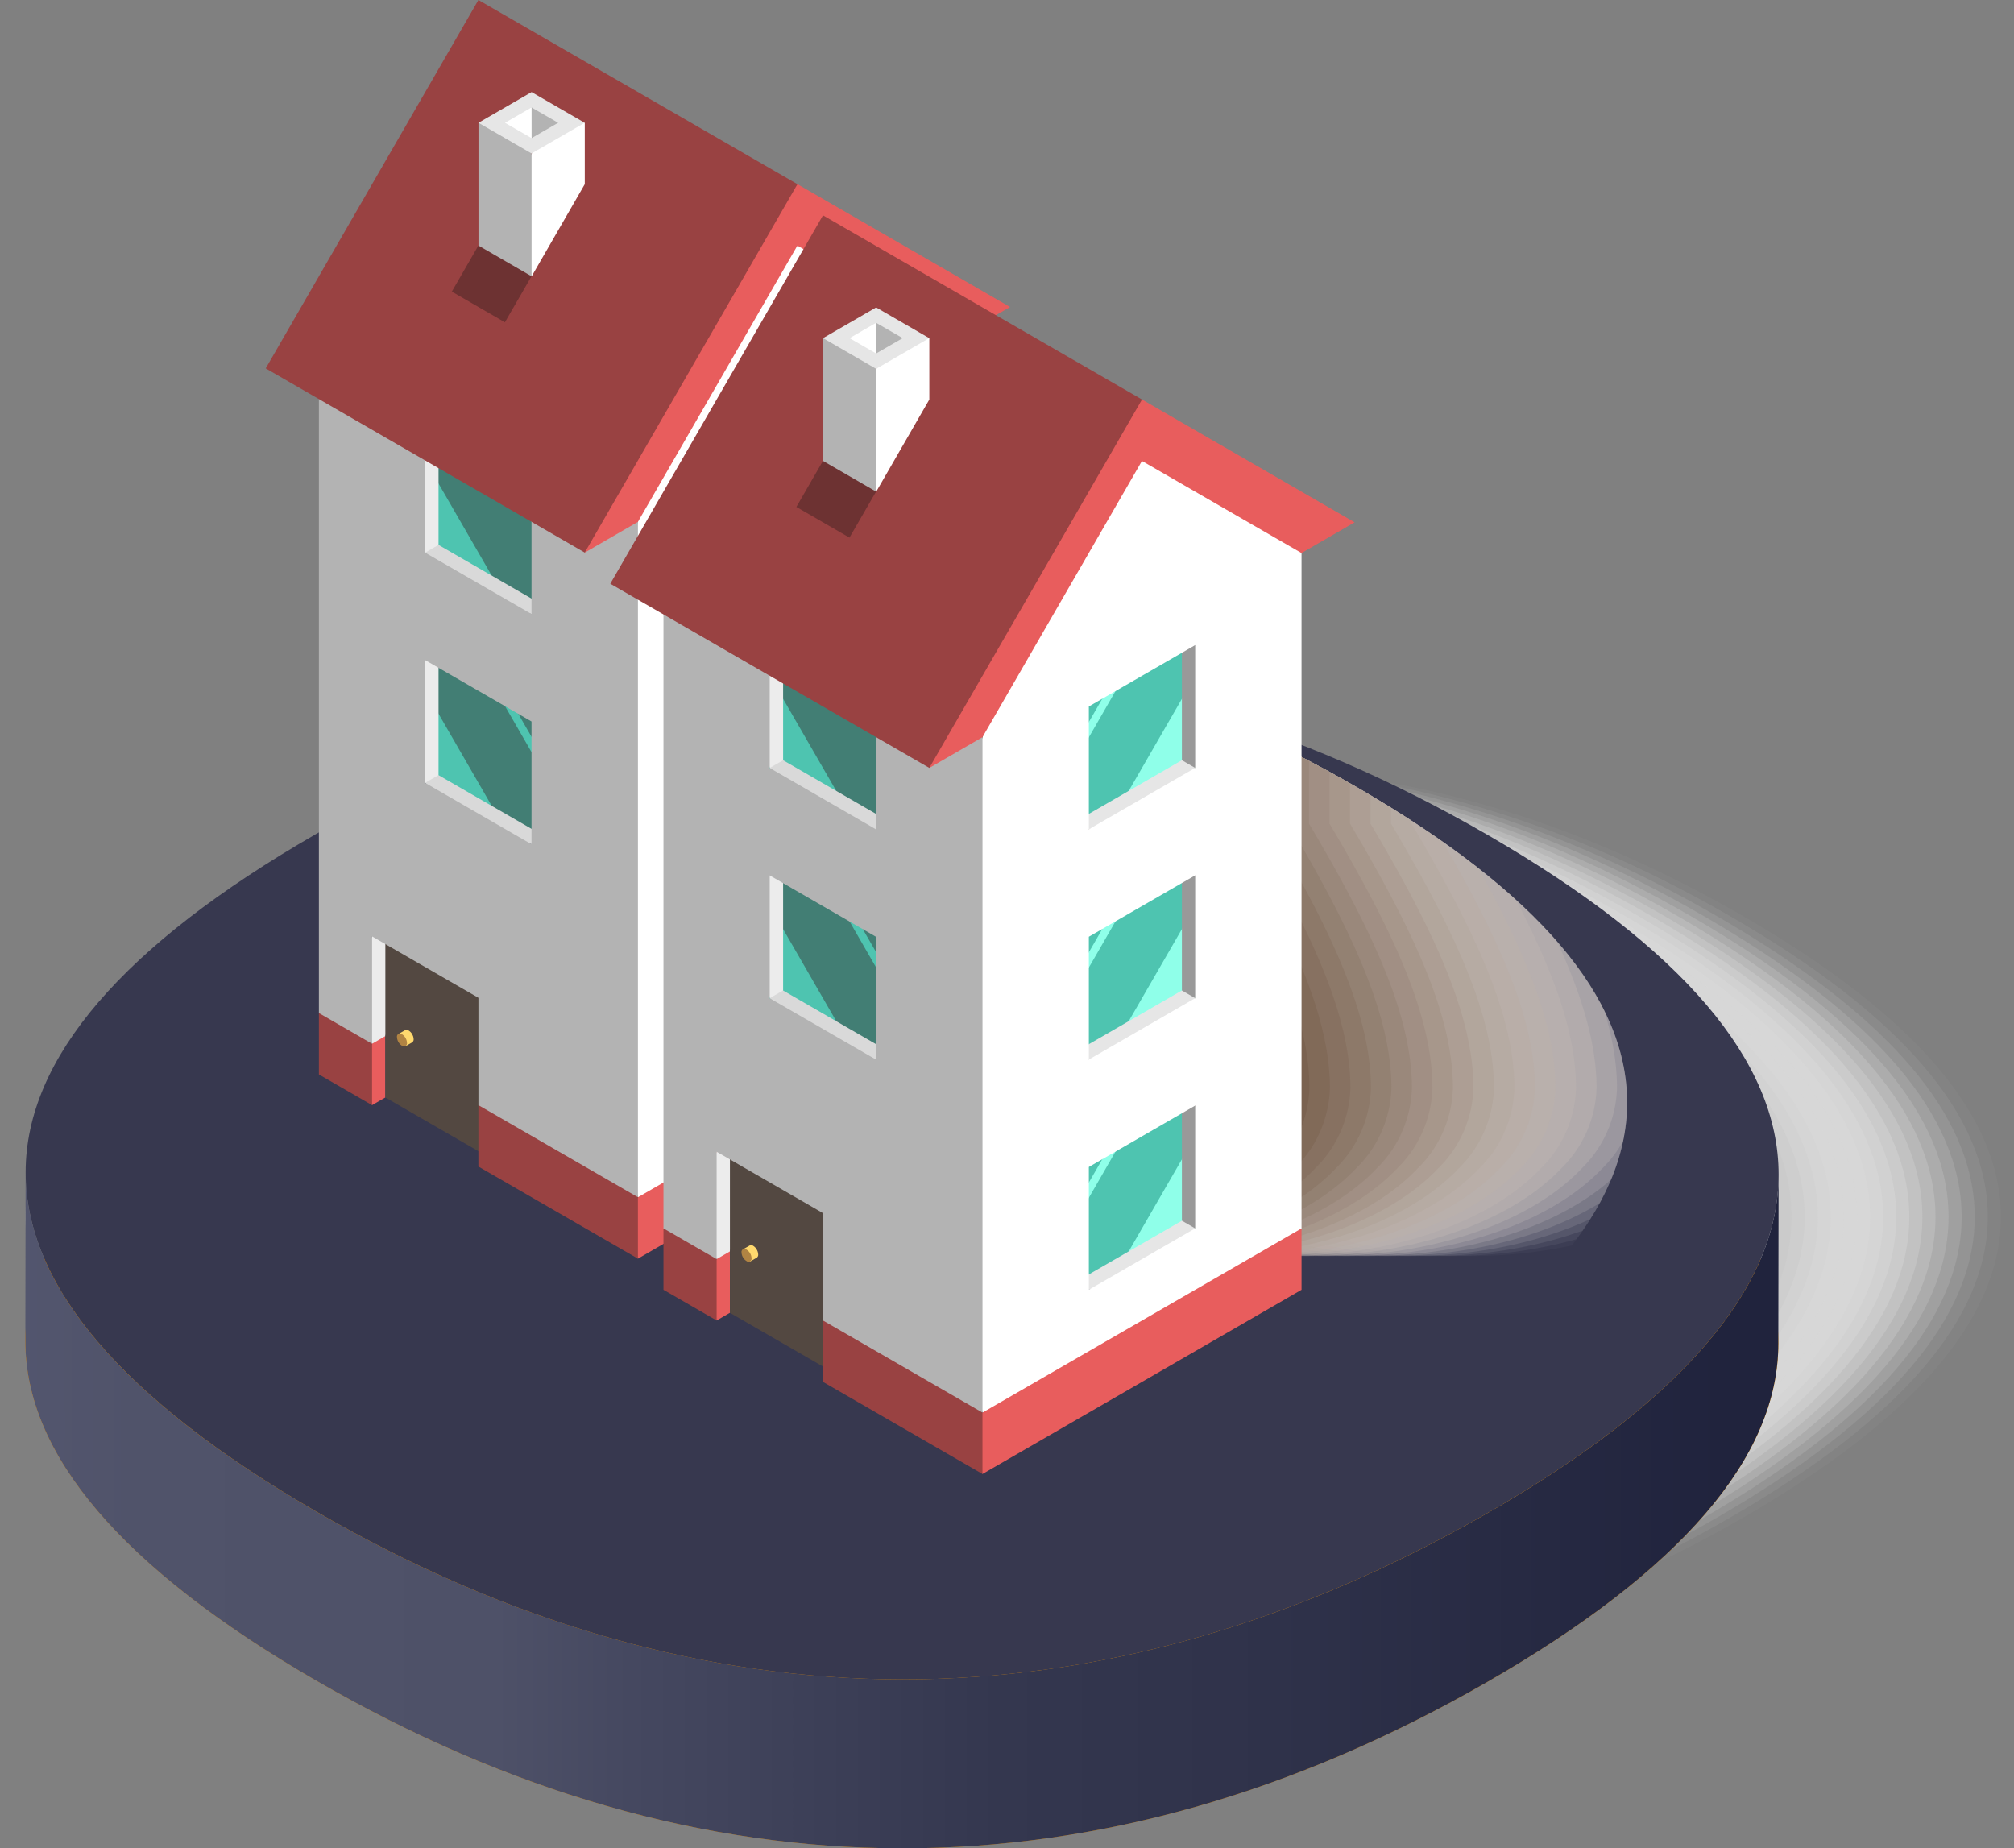 <svg xmlns="http://www.w3.org/2000/svg" xmlns:xlink="http://www.w3.org/1999/xlink" width="110.022" height="100.973" viewBox="0 0 110.022 100.973">
  <rect x="0" y="0" width="110.022" height="100.973" fill="#808080" stroke="none"/>
  <defs>
    <linearGradient id="linear-gradient" x1="-0.031" y1="0.503" x2="0.968" y2="0.503" gradientUnits="objectBoundingBox">
      <stop offset="0" stop-color="#545770"/>
      <stop offset="0.095" stop-color="#50536a"/>
      <stop offset="0.3" stop-color="#4e5168"/>
      <stop offset="0.377" stop-color="#454860"/>
      <stop offset="0.587" stop-color="#34374f"/>
      <stop offset="0.744" stop-color="#2f324a"/>
      <stop offset="1" stop-color="#20233d"/>
    </linearGradient>
    <clipPath id="clip-path">
      <path id="Caminho_7478" data-name="Caminho 7478" d="M486.971,632.381c-18.75-10.865-38.118-10.9-56.9-.091h0c-9.392,5.4-14.093,10.9-14.1,16.4s4.674,11.016,14.049,16.449c18.75,10.865,38.118,10.9,56.9.091,9.392-5.4,14.093-10.9,14.1-16.4S496.346,637.814,486.971,632.381Z" transform="translate(-415.967 -624.209)" fill="none"/>
    </clipPath>
    <clipPath id="clip-path-2">
      <path id="Caminho_7645" data-name="Caminho 7645" d="M168.511,473.115c-19.595-11.355-39.836-11.388-59.467-.1h0c-9.816,5.646-14.728,11.391-14.737,17.143s4.885,11.513,14.683,17.19c19.595,11.355,39.836,11.387,59.467.1,9.816-5.646,14.728-11.391,14.737-17.143S178.308,478.792,168.511,473.115Z" transform="translate(-94.307 -464.575)" fill="none"/>
    </clipPath>
  </defs>
  <g id="Grupo_10618" data-name="Grupo 10618" transform="translate(-1020.475 -3251.506)" style="isolation: isolate">
    <g id="Grupo_9839" data-name="Grupo 9839" transform="translate(1021.861 3285.234)">
      <g id="Grupo_9829" data-name="Grupo 9829" transform="translate(0 8.197)" style="mix-blend-mode: multiply;isolation: isolate">
        <path id="Caminho_7407" data-name="Caminho 7407" d="M535.827,649.336c-18.767-10.835-38.135-10.835-56.9,0h0c-9.384,5.417-14.075,10.922-14.075,16.426s4.692,11.008,14.075,16.426c18.767,10.835,38.136,10.835,56.9,0,9.384-5.418,14.075-10.922,14.075-16.426S545.211,654.753,535.827,649.336Z" transform="translate(-441.268 -641.209)" fill="#fff" opacity="0"/>
        <path id="Caminho_7408" data-name="Caminho 7408" d="M534.345,649.336c-18.767-10.835-38.135-10.835-56.9,0h0c-9.384,5.417-14.075,10.922-14.075,16.426s4.692,11.008,14.075,16.426c18.767,10.835,38.136,10.835,56.9,0,9.384-5.418,14.075-10.922,14.075-16.426S543.729,654.753,534.345,649.336Z" transform="translate(-440.5 -641.209)" fill="#fcfcfc" opacity="0.03"/>
        <path id="Caminho_7409" data-name="Caminho 7409" d="M532.863,649.336c-18.767-10.835-38.135-10.835-56.9,0h0c-9.384,5.417-14.075,10.922-14.075,16.426s4.692,11.008,14.075,16.426c18.767,10.835,38.136,10.835,56.9,0,9.384-5.418,14.075-10.922,14.075-16.426S542.247,654.753,532.863,649.336Z" transform="translate(-439.733 -641.209)" fill="#f9f9f9" opacity="0.061"/>
        <path id="Caminho_7410" data-name="Caminho 7410" d="M531.381,649.336c-18.767-10.835-38.135-10.835-56.9,0h0c-9.384,5.417-14.075,10.922-14.075,16.426s4.692,11.008,14.075,16.426c18.767,10.835,38.136,10.835,56.9,0,9.384-5.418,14.076-10.922,14.076-16.426S540.765,654.753,531.381,649.336Z" transform="translate(-438.965 -641.209)" fill="#f5f5f5" opacity="0.091"/>
        <path id="Caminho_7411" data-name="Caminho 7411" d="M529.9,649.336c-18.767-10.835-38.135-10.835-56.9,0h0c-9.384,5.417-14.075,10.922-14.075,16.426s4.692,11.008,14.075,16.426c18.767,10.835,38.136,10.835,56.9,0,9.384-5.418,14.075-10.922,14.075-16.426S539.283,654.753,529.9,649.336Z" transform="translate(-438.198 -641.209)" fill="#f2f2f2" opacity="0.121"/>
        <path id="Caminho_7412" data-name="Caminho 7412" d="M528.416,649.336c-18.767-10.835-38.135-10.835-56.9,0h0c-9.383,5.417-14.075,10.922-14.075,16.426s4.692,11.008,14.075,16.426c18.768,10.835,38.136,10.835,56.9,0,9.384-5.418,14.075-10.922,14.075-16.426S537.8,654.753,528.416,649.336Z" transform="translate(-437.43 -641.209)" fill="#efefef" opacity="0.152"/>
        <path id="Caminho_7413" data-name="Caminho 7413" d="M526.934,649.336c-18.767-10.835-38.135-10.835-56.9,0h0c-9.383,5.417-14.075,10.922-14.075,16.426s4.692,11.008,14.075,16.426c18.768,10.835,38.136,10.835,56.9,0,9.384-5.418,14.075-10.922,14.075-16.426S536.318,654.753,526.934,649.336Z" transform="translate(-436.662 -641.209)" fill="#ececec" opacity="0.182"/>
        <path id="Caminho_7414" data-name="Caminho 7414" d="M525.452,649.336c-18.768-10.835-38.136-10.835-56.9,0h0c-9.384,5.417-14.075,10.922-14.075,16.426s4.692,11.008,14.075,16.426c18.768,10.835,38.136,10.835,56.9,0,9.384-5.418,14.075-10.922,14.075-16.426S534.836,654.753,525.452,649.336Z" transform="translate(-435.895 -641.209)" fill="#e8e8e8" opacity="0.212"/>
        <path id="Caminho_7415" data-name="Caminho 7415" d="M523.97,649.336c-18.767-10.835-38.135-10.835-56.9,0h0c-9.384,5.417-14.075,10.922-14.075,16.426s4.692,11.008,14.075,16.426c18.768,10.835,38.136,10.835,56.9,0,9.383-5.418,14.075-10.922,14.075-16.426S533.354,654.753,523.97,649.336Z" transform="translate(-435.127 -641.209)" fill="#e5e5e5" opacity="0.242"/>
        <path id="Caminho_7416" data-name="Caminho 7416" d="M522.488,649.336c-18.767-10.835-38.135-10.835-56.9,0h0c-9.384,5.417-14.075,10.922-14.075,16.426s4.692,11.008,14.075,16.426c18.768,10.835,38.136,10.835,56.9,0,9.384-5.418,14.075-10.922,14.075-16.426S531.872,654.753,522.488,649.336Z" transform="translate(-434.36 -641.209)" fill="#e2e2e2" opacity="0.273"/>
        <path id="Caminho_7417" data-name="Caminho 7417" d="M521.006,649.336c-18.767-10.835-38.135-10.835-56.9,0h0c-9.384,5.417-14.075,10.922-14.075,16.426s4.692,11.008,14.075,16.426c18.767,10.835,38.136,10.835,56.9,0,9.384-5.418,14.075-10.922,14.075-16.426S530.39,654.753,521.006,649.336Z" transform="translate(-433.593 -641.209)" fill="#dfdfdf" opacity="0.303"/>
        <path id="Caminho_7418" data-name="Caminho 7418" d="M519.524,649.336c-18.767-10.835-38.135-10.835-56.9,0h0c-9.384,5.417-14.075,10.922-14.075,16.426s4.692,11.008,14.075,16.426c18.767,10.835,38.136,10.835,56.9,0,9.384-5.418,14.075-10.922,14.075-16.426S528.908,654.753,519.524,649.336Z" transform="translate(-432.825 -641.209)" fill="#dbdbdb" opacity="0.333"/>
        <path id="Caminho_7419" data-name="Caminho 7419" d="M518.042,649.336c-18.767-10.835-38.135-10.835-56.9,0h0c-9.384,5.417-14.075,10.922-14.075,16.426s4.692,11.008,14.075,16.426c18.767,10.835,38.136,10.835,56.9,0,9.384-5.418,14.076-10.922,14.076-16.426S527.426,654.753,518.042,649.336Z" transform="translate(-432.058 -641.209)" fill="#d8d8d8" opacity="0.364"/>
        <path id="Caminho_7420" data-name="Caminho 7420" d="M516.56,649.336c-18.767-10.835-38.135-10.835-56.9,0h0c-9.384,5.417-14.075,10.922-14.075,16.426s4.692,11.008,14.075,16.426c18.767,10.835,38.136,10.835,56.9,0,9.384-5.418,14.076-10.922,14.076-16.426S525.944,654.753,516.56,649.336Z" transform="translate(-431.29 -641.209)" fill="#d5d5d5" opacity="0.394"/>
        <path id="Caminho_7421" data-name="Caminho 7421" d="M515.078,649.336c-18.767-10.835-38.135-10.835-56.9,0h0c-9.384,5.417-14.076,10.922-14.076,16.426s4.692,11.008,14.076,16.426c18.767,10.835,38.136,10.835,56.9,0,9.384-5.418,14.075-10.922,14.075-16.426S524.462,654.753,515.078,649.336Z" transform="translate(-430.523 -641.209)" fill="#d2d2d2" opacity="0.424"/>
        <path id="Caminho_7422" data-name="Caminho 7422" d="M513.6,649.336c-18.767-10.835-38.135-10.835-56.9,0h0c-9.384,5.417-14.075,10.922-14.075,16.426s4.692,11.008,14.075,16.426c18.767,10.835,38.136,10.835,56.9,0,9.384-5.418,14.075-10.922,14.075-16.426S522.98,654.753,513.6,649.336Z" transform="translate(-429.755 -641.209)" fill="#cecece" opacity="0.455"/>
        <path id="Caminho_7423" data-name="Caminho 7423" d="M512.113,649.336c-18.768-10.835-38.135-10.835-56.9,0h0c-9.383,5.417-14.075,10.922-14.075,16.426s4.692,11.008,14.075,16.426c18.768,10.835,38.136,10.835,56.9,0,9.384-5.418,14.075-10.922,14.075-16.426S521.5,654.753,512.113,649.336Z" transform="translate(-428.987 -641.209)" fill="#cbcbcb" opacity="0.485"/>
        <path id="Caminho_7424" data-name="Caminho 7424" d="M510.631,649.336c-18.768-10.835-38.135-10.835-56.9,0h0c-9.383,5.417-14.075,10.922-14.075,16.426s4.692,11.008,14.075,16.426c18.768,10.835,38.136,10.835,56.9,0,9.384-5.418,14.075-10.922,14.075-16.426S520.015,654.753,510.631,649.336Z" transform="translate(-428.22 -641.209)" fill="#c8c8c8" opacity="0.515"/>
        <path id="Caminho_7425" data-name="Caminho 7425" d="M509.149,649.336c-18.768-10.835-38.136-10.835-56.9,0h0c-9.384,5.417-14.075,10.922-14.075,16.426s4.692,11.008,14.075,16.426c18.768,10.835,38.136,10.835,56.9,0,9.384-5.418,14.075-10.922,14.075-16.426S518.533,654.753,509.149,649.336Z" transform="translate(-427.452 -641.209)" fill="#c5c5c5" opacity="0.545"/>
        <path id="Caminho_7426" data-name="Caminho 7426" d="M507.667,649.336c-18.768-10.835-38.136-10.835-56.9,0h0c-9.384,5.417-14.075,10.922-14.075,16.426s4.692,11.008,14.075,16.426c18.768,10.835,38.136,10.835,56.9,0,9.384-5.418,14.075-10.922,14.075-16.426S517.051,654.753,507.667,649.336Z" transform="translate(-426.685 -641.209)" fill="#c1c1c1" opacity="0.576"/>
        <path id="Caminho_7427" data-name="Caminho 7427" d="M506.185,649.336c-18.768-10.835-38.136-10.835-56.9,0h0c-9.384,5.417-14.075,10.922-14.075,16.426s4.692,11.008,14.075,16.426c18.768,10.835,38.136,10.835,56.9,0,9.384-5.418,14.076-10.922,14.076-16.426S515.569,654.753,506.185,649.336Z" transform="translate(-425.917 -641.209)" fill="#bebebe" opacity="0.606"/>
        <path id="Caminho_7428" data-name="Caminho 7428" d="M504.7,649.336c-18.768-10.835-38.136-10.835-56.9,0h0c-9.384,5.417-14.075,10.922-14.075,16.426s4.692,11.008,14.075,16.426c18.768,10.835,38.136,10.835,56.9,0,9.384-5.418,14.076-10.922,14.076-16.426S514.087,654.753,504.7,649.336Z" transform="translate(-425.15 -641.209)" fill="#bbb" opacity="0.636"/>
        <path id="Caminho_7429" data-name="Caminho 7429" d="M503.221,649.336c-18.768-10.835-38.136-10.835-56.9,0h0c-9.383,5.417-14.075,10.922-14.075,16.426s4.692,11.008,14.075,16.426c18.768,10.835,38.136,10.835,56.9,0,9.384-5.418,14.075-10.922,14.075-16.426S512.6,654.753,503.221,649.336Z" transform="translate(-424.383 -641.209)" fill="#b8b8b8" opacity="0.667"/>
        <path id="Caminho_7430" data-name="Caminho 7430" d="M501.739,649.336c-18.768-10.835-38.136-10.835-56.9,0h0c-9.384,5.417-14.075,10.922-14.075,16.426s4.692,11.008,14.075,16.426c18.768,10.835,38.136,10.835,56.9,0,9.384-5.418,14.075-10.922,14.075-16.426S511.123,654.753,501.739,649.336Z" transform="translate(-423.615 -641.209)" fill="#b4b4b4" opacity="0.697"/>
        <path id="Caminho_7431" data-name="Caminho 7431" d="M500.257,649.336c-18.767-10.835-38.135-10.835-56.9,0h0c-9.384,5.417-14.075,10.922-14.075,16.426s4.692,11.008,14.075,16.426c18.767,10.835,38.136,10.835,56.9,0,9.384-5.418,14.075-10.922,14.075-16.426S509.641,654.753,500.257,649.336Z" transform="translate(-422.848 -641.209)" fill="#b1b1b1" opacity="0.727"/>
        <path id="Caminho_7432" data-name="Caminho 7432" d="M498.775,649.336c-18.767-10.835-38.135-10.835-56.9,0h0c-9.384,5.417-14.075,10.922-14.075,16.426s4.692,11.008,14.075,16.426c18.767,10.835,38.136,10.835,56.9,0,9.384-5.418,14.075-10.922,14.075-16.426S508.159,654.753,498.775,649.336Z" transform="translate(-422.08 -641.209)" fill="#aeaeae" opacity="0.758"/>
        <path id="Caminho_7433" data-name="Caminho 7433" d="M497.293,649.336c-18.767-10.835-38.135-10.835-56.9,0h0c-9.384,5.417-14.075,10.922-14.075,16.426s4.692,11.008,14.075,16.426c18.767,10.835,38.136,10.835,56.9,0,9.384-5.418,14.075-10.922,14.075-16.426S506.677,654.753,497.293,649.336Z" transform="translate(-421.313 -641.209)" fill="#ababab" opacity="0.788"/>
        <path id="Caminho_7434" data-name="Caminho 7434" d="M495.81,649.336c-18.768-10.835-38.136-10.835-56.9,0h0c-9.384,5.417-14.075,10.922-14.075,16.426s4.692,11.008,14.075,16.426c18.768,10.835,38.136,10.835,56.9,0,9.383-5.418,14.075-10.922,14.075-16.426S505.194,654.753,495.81,649.336Z" transform="translate(-420.545 -641.209)" fill="#a7a7a7" opacity="0.818"/>
        <path id="Caminho_7435" data-name="Caminho 7435" d="M494.328,649.336c-18.768-10.835-38.136-10.835-56.9,0h0c-9.384,5.417-14.075,10.922-14.075,16.426s4.692,11.008,14.075,16.426c18.768,10.835,38.136,10.835,56.9,0,9.383-5.418,14.075-10.922,14.075-16.426S503.712,654.753,494.328,649.336Z" transform="translate(-419.777 -641.209)" fill="#a4a4a4" opacity="0.848"/>
        <path id="Caminho_7436" data-name="Caminho 7436" d="M492.846,649.336c-18.768-10.835-38.136-10.835-56.9,0h0c-9.384,5.417-14.075,10.922-14.075,16.426s4.692,11.008,14.075,16.426c18.768,10.835,38.136,10.835,56.9,0,9.384-5.418,14.075-10.922,14.075-16.426S502.23,654.753,492.846,649.336Z" transform="translate(-419.01 -641.209)" fill="#a1a1a1" opacity="0.879"/>
        <path id="Caminho_7437" data-name="Caminho 7437" d="M491.364,649.336c-18.768-10.835-38.136-10.835-56.9,0h0c-9.384,5.417-14.075,10.922-14.075,16.426s4.692,11.008,14.075,16.426c18.768,10.835,38.136,10.835,56.9,0,9.384-5.418,14.075-10.922,14.075-16.426S500.748,654.753,491.364,649.336Z" transform="translate(-418.242 -641.209)" fill="#9e9e9e" opacity="0.909"/>
        <path id="Caminho_7438" data-name="Caminho 7438" d="M489.882,649.336c-18.768-10.835-38.136-10.835-56.9,0h0c-9.384,5.417-14.075,10.922-14.075,16.426s4.692,11.008,14.075,16.426c18.768,10.835,38.136,10.835,56.9,0,9.383-5.418,14.075-10.922,14.075-16.426S499.266,654.753,489.882,649.336Z" transform="translate(-417.475 -641.209)" fill="#9a9a9a" opacity="0.939"/>
        <path id="Caminho_7439" data-name="Caminho 7439" d="M488.4,649.336c-18.768-10.835-38.136-10.835-56.9,0h0c-9.384,5.417-14.075,10.922-14.075,16.426s4.692,11.008,14.075,16.426c18.768,10.835,38.136,10.835,56.9,0,9.384-5.418,14.075-10.922,14.075-16.426S497.784,654.753,488.4,649.336Z" transform="translate(-416.707 -641.209)" fill="#979797" opacity="0.97"/>
        <path id="Caminho_7440" data-name="Caminho 7440" d="M486.918,649.336c-18.768-10.835-38.136-10.835-56.9,0h0c-9.383,5.417-14.075,10.922-14.075,16.426s4.692,11.008,14.075,16.426c18.768,10.835,38.136,10.835,56.9,0,9.384-5.418,14.076-10.922,14.076-16.426S496.3,654.753,486.918,649.336Z" transform="translate(-415.94 -641.209)" fill="#949494"/>
      </g>
      <g id="Grupo_9830" data-name="Grupo 9830" transform="translate(0 2.727)">
        <path id="Caminho_7441" data-name="Caminho 7441" d="M495.884,650.41c-21.111-12.234-42.918-12.268-64.067-.1h0c-10.575,6.083-15.868,12.272-15.877,18.469s5.263,12.4,15.818,18.519c21.111,12.233,42.917,12.269,64.067.1,10.575-6.083,15.867-12.272,15.877-18.469S506.439,656.527,495.884,650.41Z" transform="translate(-415.94 -631.981)" fill="#ff9b00"/>
        <path id="Caminho_7442" data-name="Caminho 7442" d="M495.839,693.614c-21.15,12.165-42.956,12.13-64.067-.1-10.555-6.117-15.828-12.323-15.818-18.52l-.015,9.229c-.01,6.2,5.263,12.4,15.818,18.519,21.111,12.233,42.917,12.268,64.067.1,10.575-6.083,15.867-12.272,15.877-18.469l.015-9.229C511.707,681.342,506.414,687.531,495.839,693.614Z" transform="translate(-415.94 -647.424)" fill="url(#linear-gradient)"/>
        <path id="Caminho_7443" data-name="Caminho 7443" d="M495.911,633.41c-21.111-12.233-42.917-12.268-64.067-.1h0c-10.575,6.083-15.867,12.272-15.877,18.469s5.263,12.4,15.818,18.52c21.111,12.233,42.917,12.268,64.067.1,10.575-6.083,15.867-12.272,15.877-18.469S506.466,639.527,495.911,633.41Z" transform="translate(-415.952 -624.209)" fill="#37384f"/>
      </g>
    </g>
    <g id="Grupo_10353" data-name="Grupo 10353" transform="translate(1020.475 3251.506)">
      <g id="Grupo_9863" data-name="Grupo 9863" transform="translate(0 34.516)">
        <g id="Grupo_9862" data-name="Grupo 9862" transform="translate(0)" clip-path="url(#clip-path-2)">
          <g id="Grupo_9861" data-name="Grupo 9861" transform="translate(28.543 -17.771)" style="mix-blend-mode: multiply;isolation: isolate">
            <path id="Caminho_7611" data-name="Caminho 7611" d="M229.954,457.518c0,.014,0,.028,0,.041h-.007c-3.436,5.785-5.617,10.437-5.625,14.423,0,.007,0,.014,0,.021,0,5.068,7.116,9.176,15.893,9.176,6.035,0,11.284-1.942,13.975-4.8A6.385,6.385,0,0,0,256.1,472h0c0-.007,0-.014,0-.021-.007-3.986-2.188-8.639-5.624-14.423v-4.633h0c3.436-5.785,5.617-10.437,5.625-14.423,0-.007,0-.014,0-.021,0-5.068-7.115-9.176-15.893-9.176-6.034,0-11.284,1.942-13.975,4.8a6.384,6.384,0,0,0-1.918,4.374h0c0,.007,0,.014,0,.021.007,3.986,2.188,8.639,5.624,14.423h.011Z" transform="translate(-187.351 -429.306)" fill="#fff" opacity="0"/>
            <path id="Caminho_7612" data-name="Caminho 7612" d="M227.731,457.518c0,.014,0,.028,0,.041h-.007c-3.436,5.785-5.617,10.437-5.625,14.423,0,.007,0,.014,0,.021,0,5.068,7.116,9.176,15.893,9.176,6.035,0,11.284-1.942,13.975-4.8A6.385,6.385,0,0,0,253.88,472h0c0-.007,0-.014,0-.021-.007-3.986-2.188-8.639-5.624-14.423v-4.633h0c3.436-5.785,5.617-10.437,5.625-14.423,0-.007,0-.014,0-.021,0-5.068-7.115-9.176-15.893-9.176-6.034,0-11.284,1.942-13.975,4.8a6.383,6.383,0,0,0-1.918,4.374h0c0,.007,0,.014,0,.021.007,3.986,2.188,8.639,5.624,14.423h.011Z" transform="translate(-186.248 -429.306)" fill="#f9f8f7" opacity="0.03"/>
            <path id="Caminho_7613" data-name="Caminho 7613" d="M225.508,457.518c0,.014,0,.028,0,.041H225.5c-3.436,5.785-5.617,10.437-5.625,14.423,0,.007,0,.014,0,.021,0,5.068,7.116,9.176,15.893,9.176,6.035,0,11.284-1.942,13.975-4.8A6.385,6.385,0,0,0,251.657,472h0c0-.007,0-.014,0-.021-.007-3.986-2.188-8.639-5.624-14.423v-4.633h0c3.436-5.785,5.617-10.437,5.625-14.423,0-.007,0-.014,0-.021,0-5.068-7.115-9.176-15.893-9.176-6.034,0-11.284,1.942-13.975,4.8a6.383,6.383,0,0,0-1.918,4.374h0c0,.007,0,.014,0,.021.007,3.986,2.188,8.639,5.624,14.423h.011Z" transform="translate(-185.145 -429.306)" fill="#f3f1f0" opacity="0.061"/>
            <path id="Caminho_7614" data-name="Caminho 7614" d="M223.285,457.518c0,.014,0,.028,0,.041h-.007c-3.436,5.785-5.617,10.437-5.625,14.423,0,.007,0,.014,0,.021,0,5.068,7.115,9.176,15.893,9.176,6.035,0,11.284-1.942,13.975-4.8A6.385,6.385,0,0,0,249.434,472h0c0-.007,0-.014,0-.021-.007-3.986-2.188-8.639-5.624-14.423v-4.633h0c3.436-5.785,5.617-10.437,5.625-14.423,0-.007,0-.014,0-.021,0-5.068-7.116-9.176-15.893-9.176-6.035,0-11.284,1.942-13.975,4.8a6.383,6.383,0,0,0-1.918,4.374h0c0,.007,0,.014,0,.021.008,3.986,2.188,8.639,5.625,14.423h.011Z" transform="translate(-184.042 -429.306)" fill="#edeae8" opacity="0.091"/>
            <path id="Caminho_7615" data-name="Caminho 7615" d="M221.061,457.518a.382.382,0,0,1,0,.041h-.007c-3.435,5.785-5.617,10.437-5.625,14.423,0,.007,0,.014,0,.021,0,5.068,7.116,9.176,15.893,9.176,6.035,0,11.284-1.942,13.975-4.8A6.385,6.385,0,0,0,247.21,472h0c0-.007,0-.014,0-.021-.007-3.986-2.188-8.639-5.624-14.423v-4.633h0c3.436-5.785,5.617-10.437,5.625-14.423,0-.007,0-.014,0-.021,0-5.068-7.115-9.176-15.893-9.176-6.034,0-11.284,1.942-13.975,4.8a6.386,6.386,0,0,0-1.918,4.374h0c0,.007,0,.014,0,.021.007,3.986,2.188,8.639,5.624,14.423h.011Z" transform="translate(-182.939 -429.306)" fill="#e7e3e0" opacity="0.121"/>
            <path id="Caminho_7616" data-name="Caminho 7616" d="M218.838,457.518c0,.014,0,.028,0,.041h-.007c-3.436,5.785-5.617,10.437-5.625,14.423,0,.007,0,.014,0,.021,0,5.068,7.116,9.176,15.893,9.176,6.035,0,11.284-1.942,13.975-4.8A6.385,6.385,0,0,0,244.987,472h0c0-.007,0-.014,0-.021-.007-3.986-2.188-8.639-5.624-14.423v-4.633h0c3.436-5.785,5.617-10.437,5.625-14.423,0-.007,0-.014,0-.021,0-5.068-7.115-9.176-15.893-9.176-6.034,0-11.284,1.942-13.975,4.8a6.383,6.383,0,0,0-1.918,4.374h0c0,.007,0,.014,0,.021.007,3.986,2.188,8.639,5.624,14.423h.011Z" transform="translate(-181.836 -429.306)" fill="#e2dcd8" opacity="0.152"/>
            <path id="Caminho_7617" data-name="Caminho 7617" d="M216.615,457.518c0,.014,0,.028,0,.041H216.6c-3.436,5.785-5.617,10.437-5.625,14.423,0,.007,0,.014,0,.021,0,5.068,7.116,9.176,15.893,9.176,6.035,0,11.284-1.942,13.975-4.8A6.385,6.385,0,0,0,242.764,472h0c0-.007,0-.014,0-.021-.007-3.986-2.188-8.639-5.624-14.423v-4.633h0c3.436-5.785,5.617-10.437,5.625-14.423,0-.007,0-.014,0-.021,0-5.068-7.115-9.176-15.893-9.176-6.034,0-11.284,1.942-13.975,4.8a6.383,6.383,0,0,0-1.918,4.374h0c0,.007,0,.014,0,.021.007,3.986,2.188,8.639,5.624,14.423h.011Z" transform="translate(-180.733 -429.306)" fill="#dcd5d1" opacity="0.182"/>
            <path id="Caminho_7618" data-name="Caminho 7618" d="M214.392,457.518c0,.014,0,.028,0,.041h-.007c-3.436,5.785-5.617,10.437-5.625,14.423,0,.007,0,.014,0,.021,0,5.068,7.116,9.176,15.893,9.176,6.035,0,11.284-1.942,13.975-4.8A6.385,6.385,0,0,0,240.541,472h0c0-.007,0-.014,0-.021-.007-3.986-2.188-8.639-5.624-14.423v-4.633h0c3.436-5.785,5.617-10.437,5.625-14.423,0-.007,0-.014,0-.021,0-5.068-7.115-9.176-15.893-9.176-6.034,0-11.284,1.942-13.975,4.8a6.383,6.383,0,0,0-1.918,4.374h0c0,.007,0,.014,0,.021.007,3.986,2.188,8.639,5.624,14.423h.011Z" transform="translate(-179.63 -429.306)" fill="#d6cec9" opacity="0.212"/>
            <path id="Caminho_7619" data-name="Caminho 7619" d="M212.169,457.518c0,.014,0,.028,0,.041h-.007c-3.436,5.785-5.617,10.437-5.625,14.423,0,.007,0,.014,0,.021,0,5.068,7.116,9.176,15.893,9.176,6.035,0,11.284-1.942,13.975-4.8A6.385,6.385,0,0,0,238.318,472h0c0-.007,0-.014,0-.021-.007-3.986-2.188-8.639-5.624-14.423v-4.633h0c3.436-5.785,5.617-10.437,5.625-14.423,0-.007,0-.014,0-.021,0-5.068-7.115-9.176-15.893-9.176-6.034,0-11.284,1.942-13.975,4.8a6.383,6.383,0,0,0-1.918,4.374h0c0,.007,0,.014,0,.021.007,3.986,2.188,8.639,5.624,14.423h.011Z" transform="translate(-178.527 -429.306)" fill="#d0c7c1" opacity="0.242"/>
            <path id="Caminho_7620" data-name="Caminho 7620" d="M209.946,457.518c0,.014,0,.028,0,.041h-.007c-3.436,5.785-5.617,10.437-5.625,14.423,0,.007,0,.014,0,.021,0,5.068,7.116,9.176,15.893,9.176,6.035,0,11.284-1.942,13.975-4.8A6.385,6.385,0,0,0,236.1,472h0c0-.007,0-.014,0-.021-.007-3.986-2.188-8.639-5.624-14.423v-4.633h0c3.436-5.785,5.617-10.437,5.625-14.423,0-.007,0-.014,0-.021,0-5.068-7.115-9.176-15.893-9.176-6.034,0-11.284,1.942-13.975,4.8a6.384,6.384,0,0,0-1.918,4.374h0c0,.007,0,.014,0,.021.007,3.986,2.188,8.639,5.624,14.423h.011Z" transform="translate(-177.424 -429.306)" fill="#cac1b9" opacity="0.273"/>
            <path id="Caminho_7621" data-name="Caminho 7621" d="M207.723,457.518c0,.014,0,.028,0,.041h-.007c-3.436,5.785-5.617,10.437-5.625,14.423,0,.007,0,.014,0,.021,0,5.068,7.115,9.176,15.893,9.176,6.034,0,11.284-1.942,13.975-4.8A6.385,6.385,0,0,0,233.872,472h0c0-.007,0-.014,0-.021-.007-3.986-2.188-8.639-5.624-14.423v-4.633h0c3.436-5.785,5.617-10.437,5.625-14.423,0-.007,0-.014,0-.021,0-5.068-7.116-9.176-15.893-9.176-6.035,0-11.284,1.942-13.975,4.8a6.384,6.384,0,0,0-1.918,4.374h0c0,.007,0,.014,0,.021.007,3.986,2.188,8.639,5.624,14.423h.011Z" transform="translate(-176.322 -429.306)" fill="#c4bab2" opacity="0.303"/>
            <path id="Caminho_7622" data-name="Caminho 7622" d="M205.5,457.518c0,.014,0,.028,0,.041h-.007c-3.436,5.785-5.617,10.437-5.625,14.423,0,.007,0,.014,0,.021,0,5.068,7.115,9.176,15.893,9.176,6.034,0,11.284-1.942,13.975-4.8A6.385,6.385,0,0,0,231.649,472h0c0-.007,0-.014,0-.021-.007-3.986-2.188-8.639-5.624-14.423v-4.633h0c3.436-5.785,5.617-10.437,5.625-14.423,0-.007,0-.014,0-.021,0-5.068-7.116-9.176-15.893-9.176-6.035,0-11.284,1.942-13.975,4.8a6.383,6.383,0,0,0-1.918,4.374h0c0,.007,0,.014,0,.021.008,3.986,2.188,8.639,5.625,14.423h.011Z" transform="translate(-175.219 -429.306)" fill="#beb3aa" opacity="0.333"/>
            <path id="Caminho_7623" data-name="Caminho 7623" d="M203.276,457.518c0,.014,0,.028,0,.041h-.007c-3.436,5.785-5.617,10.437-5.625,14.423,0,.007,0,.014,0,.021,0,5.068,7.116,9.176,15.893,9.176,6.035,0,11.284-1.942,13.976-4.8A6.387,6.387,0,0,0,229.425,472h0c0-.007,0-.014,0-.021-.007-3.986-2.188-8.639-5.624-14.423v-4.633h0c3.436-5.785,5.617-10.437,5.625-14.423,0-.007,0-.014,0-.021,0-5.068-7.115-9.176-15.893-9.176-6.034,0-11.284,1.942-13.975,4.8a6.384,6.384,0,0,0-1.919,4.374h0c0,.007,0,.014,0,.021.007,3.986,2.188,8.639,5.624,14.423h.011Z" transform="translate(-174.115 -429.306)" fill="#b8aca2" opacity="0.364"/>
            <path id="Caminho_7624" data-name="Caminho 7624" d="M201.053,457.518c0,.014,0,.028,0,.041h-.007c-3.436,5.785-5.617,10.437-5.625,14.423,0,.007,0,.014,0,.021,0,5.068,7.116,9.176,15.893,9.176,6.035,0,11.284-1.942,13.975-4.8A6.385,6.385,0,0,0,227.2,472h0c0-.007,0-.014,0-.021-.007-3.986-2.188-8.639-5.624-14.423v-4.633h0c3.436-5.785,5.617-10.437,5.625-14.423,0-.007,0-.014,0-.021,0-5.068-7.115-9.176-15.893-9.176-6.034,0-11.284,1.942-13.975,4.8a6.383,6.383,0,0,0-1.918,4.374h0c0,.007,0,.014,0,.021.007,3.986,2.188,8.639,5.624,14.423h.011Z" transform="translate(-173.012 -429.306)" fill="#b3a59b" opacity="0.394"/>
            <path id="Caminho_7625" data-name="Caminho 7625" d="M198.83,457.518c0,.014,0,.028,0,.041h-.007c-3.436,5.785-5.617,10.437-5.625,14.423,0,.007,0,.014,0,.021,0,5.068,7.116,9.176,15.893,9.176,6.035,0,11.284-1.942,13.975-4.8A6.385,6.385,0,0,0,224.979,472h0c0-.007,0-.014,0-.021-.007-3.986-2.188-8.639-5.624-14.423v-4.633h0c3.436-5.785,5.617-10.437,5.625-14.423,0-.007,0-.014,0-.021,0-5.068-7.115-9.176-15.893-9.176-6.034,0-11.284,1.942-13.975,4.8a6.384,6.384,0,0,0-1.918,4.374h0c0,.007,0,.014,0,.021.007,3.986,2.188,8.639,5.624,14.423h.011Z" transform="translate(-171.91 -429.306)" fill="#ad9e93" opacity="0.424"/>
            <path id="Caminho_7626" data-name="Caminho 7626" d="M196.607,457.518c0,.014,0,.028,0,.041H196.6c-3.436,5.785-5.617,10.437-5.625,14.423,0,.007,0,.014,0,.021,0,5.068,7.116,9.176,15.893,9.176,6.035,0,11.284-1.942,13.975-4.8A6.385,6.385,0,0,0,222.756,472h0c0-.007,0-.014,0-.021-.007-3.986-2.188-8.639-5.624-14.423v-4.633h0c3.436-5.785,5.617-10.437,5.625-14.423,0-.007,0-.014,0-.021,0-5.068-7.115-9.176-15.893-9.176-6.034,0-11.284,1.942-13.975,4.8a6.384,6.384,0,0,0-1.918,4.374h0c0,.007,0,.014,0,.021.007,3.986,2.188,8.639,5.624,14.423h.011Z" transform="translate(-170.807 -429.306)" fill="#a7978b" opacity="0.455"/>
            <path id="Caminho_7627" data-name="Caminho 7627" d="M194.384,457.518c0,.014,0,.028,0,.041h-.007c-3.436,5.785-5.617,10.437-5.625,14.423,0,.007,0,.014,0,.021,0,5.068,7.116,9.176,15.893,9.176,6.035,0,11.284-1.942,13.975-4.8A6.385,6.385,0,0,0,220.533,472h0c0-.007,0-.014,0-.021-.007-3.986-2.188-8.639-5.624-14.423v-4.633h0c3.436-5.785,5.617-10.437,5.625-14.423,0-.007,0-.014,0-.021,0-5.068-7.115-9.176-15.893-9.176-6.034,0-11.284,1.942-13.975,4.8a6.383,6.383,0,0,0-1.918,4.374h0c0,.007,0,.014,0,.021.007,3.986,2.188,8.639,5.624,14.423h.011Z" transform="translate(-169.704 -429.306)" fill="#a19083" opacity="0.485"/>
            <path id="Caminho_7628" data-name="Caminho 7628" d="M192.161,457.518c0,.014,0,.028,0,.041h-.007c-3.436,5.785-5.617,10.437-5.625,14.423,0,.007,0,.014,0,.021,0,5.068,7.115,9.176,15.893,9.176,6.035,0,11.284-1.942,13.975-4.8A6.385,6.385,0,0,0,218.31,472h0c0-.007,0-.014,0-.021-.007-3.986-2.188-8.639-5.624-14.423v-4.633h0c3.436-5.785,5.617-10.437,5.625-14.423,0-.007,0-.014,0-.021,0-5.068-7.116-9.176-15.893-9.176-6.035,0-11.284,1.942-13.975,4.8a6.384,6.384,0,0,0-1.918,4.374h0c0,.007,0,.014,0,.021.008,3.986,2.188,8.639,5.625,14.423h.011Z" transform="translate(-168.601 -429.306)" fill="#9b897c" opacity="0.515"/>
            <path id="Caminho_7629" data-name="Caminho 7629" d="M189.938,457.518c0,.014,0,.028,0,.041h-.007c-3.436,5.785-5.617,10.437-5.625,14.423,0,.007,0,.014,0,.021,0,5.068,7.115,9.176,15.893,9.176,6.035,0,11.284-1.942,13.975-4.8A6.385,6.385,0,0,0,216.087,472h0c0-.007,0-.014,0-.021-.007-3.986-2.188-8.639-5.624-14.423v-4.633h0c3.436-5.785,5.617-10.437,5.625-14.423,0-.007,0-.014,0-.021,0-5.068-7.116-9.176-15.893-9.176-6.035,0-11.284,1.942-13.975,4.8a6.383,6.383,0,0,0-1.918,4.374h0c0,.007,0,.014,0,.021.008,3.986,2.188,8.639,5.625,14.423h.011Z" transform="translate(-167.498 -429.306)" fill="#958274" opacity="0.545"/>
            <path id="Caminho_7630" data-name="Caminho 7630" d="M187.715,457.518c0,.014,0,.028,0,.041H187.7c-3.436,5.785-5.617,10.437-5.625,14.423,0,.007,0,.014,0,.021,0,5.068,7.115,9.176,15.893,9.176,6.034,0,11.284-1.942,13.975-4.8A6.385,6.385,0,0,0,213.864,472h0c0-.007,0-.014,0-.021-.007-3.986-2.188-8.639-5.624-14.423v-4.633h0c3.436-5.785,5.617-10.437,5.625-14.423,0-.007,0-.014,0-.021,0-5.068-7.116-9.176-15.893-9.176-6.035,0-11.284,1.942-13.975,4.8a6.383,6.383,0,0,0-1.918,4.374h0c0,.007,0,.014,0,.021.008,3.986,2.188,8.639,5.625,14.423h.011Z" transform="translate(-166.395 -429.306)" fill="#8f7b6c" opacity="0.576"/>
            <path id="Caminho_7631" data-name="Caminho 7631" d="M185.492,457.518c0,.014,0,.028,0,.041h-.007c-3.436,5.785-5.617,10.437-5.625,14.423,0,.007,0,.014,0,.021,0,5.068,7.115,9.176,15.893,9.176,6.034,0,11.284-1.942,13.975-4.8A6.385,6.385,0,0,0,211.641,472h0c0-.007,0-.014,0-.021-.007-3.986-2.188-8.639-5.624-14.423v-4.633h0c3.436-5.785,5.617-10.437,5.625-14.423,0-.007,0-.014,0-.021,0-5.068-7.116-9.176-15.893-9.176-6.035,0-11.284,1.942-13.975,4.8a6.383,6.383,0,0,0-1.918,4.374h0c0,.007,0,.014,0,.021.008,3.986,2.188,8.639,5.625,14.423h.011Z" transform="translate(-165.292 -429.306)" fill="#897464" opacity="0.606"/>
            <path id="Caminho_7632" data-name="Caminho 7632" d="M183.268,457.518c0,.014,0,.028,0,.041h-.007c-3.436,5.785-5.617,10.437-5.625,14.423,0,.007,0,.014,0,.021,0,5.068,7.116,9.176,15.893,9.176,6.035,0,11.284-1.942,13.975-4.8A6.386,6.386,0,0,0,209.418,472h0c0-.007,0-.014,0-.021-.007-3.986-2.188-8.639-5.624-14.423v-4.633h0c3.436-5.785,5.617-10.437,5.625-14.423,0-.007,0-.014,0-.021,0-5.068-7.116-9.176-15.893-9.176-6.034,0-11.284,1.942-13.975,4.8a6.384,6.384,0,0,0-1.918,4.374h0c0,.007,0,.014,0,.021.007,3.986,2.188,8.639,5.624,14.423h.011Z" transform="translate(-164.189 -429.306)" fill="#846d5d" opacity="0.636"/>
            <path id="Caminho_7633" data-name="Caminho 7633" d="M181.045,457.518c0,.014,0,.028,0,.041h-.007c-3.436,5.785-5.617,10.437-5.625,14.423,0,.007,0,.014,0,.021,0,5.068,7.116,9.176,15.893,9.176,6.035,0,11.284-1.942,13.975-4.8A6.385,6.385,0,0,0,207.194,472h0c0-.007,0-.014,0-.021-.007-3.986-2.188-8.639-5.624-14.423v-4.633h0c3.436-5.785,5.617-10.437,5.625-14.423,0-.007,0-.014,0-.021,0-5.068-7.115-9.176-15.893-9.176-6.034,0-11.284,1.942-13.975,4.8a6.383,6.383,0,0,0-1.918,4.374h0c0,.007,0,.014,0,.021.007,3.986,2.188,8.639,5.624,14.423h.011Z" transform="translate(-163.086 -429.306)" fill="#7e6655" opacity="0.667"/>
            <path id="Caminho_7634" data-name="Caminho 7634" d="M178.822,457.518c0,.014,0,.028,0,.041h-.007c-3.436,5.785-5.617,10.437-5.625,14.423,0,.007,0,.014,0,.021,0,5.068,7.115,9.176,15.893,9.176,6.034,0,11.284-1.942,13.975-4.8A6.385,6.385,0,0,0,204.971,472h0c0-.007,0-.014,0-.021-.007-3.986-2.188-8.639-5.624-14.423v-4.633h0c3.436-5.785,5.617-10.437,5.625-14.423,0-.007,0-.014,0-.021,0-5.068-7.116-9.176-15.893-9.176-6.034,0-11.284,1.942-13.975,4.8a6.383,6.383,0,0,0-1.918,4.374h0c0,.007,0,.014,0,.021.008,3.986,2.189,8.639,5.625,14.423h.011Z" transform="translate(-161.983 -429.306)" fill="#785f4d" opacity="0.697"/>
            <path id="Caminho_7635" data-name="Caminho 7635" d="M176.6,457.518c0,.014,0,.028,0,.041h-.007c-3.436,5.785-5.617,10.437-5.625,14.423,0,.007,0,.014,0,.021,0,5.068,7.115,9.176,15.893,9.176,6.034,0,11.284-1.942,13.975-4.8A6.385,6.385,0,0,0,202.748,472h0c0-.007,0-.014,0-.021-.007-3.986-2.188-8.639-5.624-14.423v-4.633h0c3.436-5.785,5.617-10.437,5.625-14.423,0-.007,0-.014,0-.021,0-5.068-7.116-9.176-15.893-9.176-6.035,0-11.284,1.942-13.975,4.8a6.383,6.383,0,0,0-1.918,4.374h0c0,.007,0,.014,0,.021.008,3.986,2.188,8.639,5.625,14.423h.011Z" transform="translate(-160.88 -429.306)" fill="#725846" opacity="0.727"/>
            <path id="Caminho_7636" data-name="Caminho 7636" d="M174.376,457.518c0,.014,0,.028,0,.041h-.007c-3.436,5.785-5.617,10.437-5.625,14.423,0,.007,0,.014,0,.021,0,5.068,7.115,9.176,15.893,9.176,6.034,0,11.284-1.942,13.975-4.8A6.385,6.385,0,0,0,200.525,472h0c0-.007,0-.014,0-.021-.007-3.986-2.188-8.639-5.624-14.423v-4.633h0c3.436-5.785,5.617-10.437,5.625-14.423,0-.007,0-.014,0-.021,0-5.068-7.116-9.176-15.893-9.176-6.035,0-11.284,1.942-13.975,4.8a6.383,6.383,0,0,0-1.918,4.374h0c0,.007,0,.014,0,.021.008,3.986,2.188,8.639,5.625,14.423h.011Z" transform="translate(-159.777 -429.306)" fill="#6c523e" opacity="0.758"/>
            <path id="Caminho_7637" data-name="Caminho 7637" d="M172.153,457.518c0,.014,0,.028,0,.041h-.007c-3.436,5.785-5.617,10.437-5.625,14.423,0,.007,0,.014,0,.021,0,5.068,7.115,9.176,15.893,9.176,6.034,0,11.284-1.942,13.975-4.8A6.385,6.385,0,0,0,198.3,472h0c0-.007,0-.014,0-.021-.007-3.986-2.188-8.639-5.624-14.423v-4.633h0c3.436-5.785,5.617-10.437,5.625-14.423,0-.007,0-.014,0-.021,0-5.068-7.116-9.176-15.893-9.176-6.035,0-11.284,1.942-13.975,4.8a6.383,6.383,0,0,0-1.918,4.374h0c0,.007,0,.014,0,.021.008,3.986,2.188,8.639,5.625,14.423h.011Z" transform="translate(-158.675 -429.306)" fill="#664b36" opacity="0.788"/>
            <path id="Caminho_7638" data-name="Caminho 7638" d="M169.93,457.518c0,.014,0,.028,0,.041h-.007c-3.436,5.785-5.617,10.437-5.625,14.423,0,.007,0,.014,0,.021,0,5.068,7.115,9.176,15.893,9.176,6.034,0,11.284-1.942,13.975-4.8A6.385,6.385,0,0,0,196.079,472h0c0-.007,0-.014,0-.021-.007-3.986-2.188-8.639-5.624-14.423v-4.633h0c3.436-5.785,5.617-10.437,5.625-14.423,0-.007,0-.014,0-.021,0-5.068-7.116-9.176-15.893-9.176-6.035,0-11.284,1.942-13.975,4.8a6.383,6.383,0,0,0-1.918,4.374h0c0,.007,0,.014,0,.021.008,3.986,2.188,8.639,5.625,14.423h.011Z" transform="translate(-157.572 -429.306)" fill="#60442e" opacity="0.818"/>
            <path id="Caminho_7639" data-name="Caminho 7639" d="M167.707,457.518c0,.014,0,.028,0,.041H167.7c-3.436,5.785-5.617,10.437-5.625,14.423,0,.007,0,.014,0,.021,0,5.068,7.115,9.176,15.893,9.176,6.034,0,11.284-1.942,13.975-4.8A6.385,6.385,0,0,0,193.856,472h0c0-.007,0-.014,0-.021-.007-3.986-2.188-8.639-5.624-14.423v-4.633h0c3.436-5.785,5.617-10.437,5.625-14.423,0-.007,0-.014,0-.021,0-5.068-7.116-9.176-15.893-9.176-6.035,0-11.284,1.942-13.975,4.8a6.384,6.384,0,0,0-1.918,4.374h0c0,.007,0,.014,0,.021.008,3.986,2.188,8.639,5.625,14.423h.011Z" transform="translate(-156.469 -429.306)" fill="#5a3d27" opacity="0.848"/>
            <path id="Caminho_7640" data-name="Caminho 7640" d="M165.483,457.518c0,.014,0,.028,0,.041h-.006c-3.436,5.785-5.617,10.437-5.625,14.423,0,.007,0,.014,0,.021,0,5.068,7.116,9.176,15.893,9.176,6.035,0,11.284-1.942,13.975-4.8A6.385,6.385,0,0,0,191.632,472h0c0-.007,0-.014,0-.021-.007-3.986-2.188-8.639-5.624-14.423v-4.633h0c3.436-5.785,5.617-10.437,5.625-14.423,0-.007,0-.014,0-.021,0-5.068-7.115-9.176-15.892-9.176-6.035,0-11.284,1.942-13.976,4.8a6.384,6.384,0,0,0-1.918,4.374h0c0,.007,0,.014,0,.021.007,3.986,2.188,8.639,5.624,14.423h.011Z" transform="translate(-155.366 -429.306)" fill="#55361f" opacity="0.879"/>
            <path id="Caminho_7641" data-name="Caminho 7641" d="M163.26,457.518c0,.014,0,.028,0,.041h-.007c-3.436,5.785-5.617,10.437-5.625,14.423,0,.007,0,.014,0,.021,0,5.068,7.115,9.176,15.893,9.176,6.034,0,11.284-1.942,13.975-4.8A6.385,6.385,0,0,0,189.409,472h0c0-.007,0-.014,0-.021-.007-3.986-2.188-8.639-5.624-14.423v-4.633h0c3.436-5.785,5.617-10.437,5.625-14.423,0-.007,0-.014,0-.021,0-5.068-7.116-9.176-15.893-9.176-6.035,0-11.284,1.942-13.975,4.8a6.383,6.383,0,0,0-1.918,4.374h0c0,.007,0,.014,0,.021.008,3.986,2.188,8.639,5.625,14.423h.011Z" transform="translate(-154.263 -429.306)" fill="#4f2f17" opacity="0.909"/>
            <path id="Caminho_7642" data-name="Caminho 7642" d="M161.037,457.518c0,.014,0,.028,0,.041h-.007c-3.436,5.785-5.617,10.437-5.625,14.423,0,.007,0,.014,0,.021,0,5.068,7.115,9.176,15.893,9.176,6.034,0,11.284-1.942,13.975-4.8A6.385,6.385,0,0,0,187.186,472h0c0-.007,0-.014,0-.021-.007-3.986-2.188-8.639-5.624-14.423v-4.633h0c3.436-5.785,5.617-10.437,5.625-14.423,0-.007,0-.014,0-.021,0-5.068-7.116-9.176-15.893-9.176-6.035,0-11.284,1.942-13.975,4.8a6.384,6.384,0,0,0-1.918,4.374h0c0,.007,0,.014,0,.021.008,3.986,2.188,8.639,5.625,14.423h.011Z" transform="translate(-153.16 -429.306)" fill="#49280f" opacity="0.939"/>
            <path id="Caminho_7643" data-name="Caminho 7643" d="M158.814,457.518c0,.014,0,.028,0,.041H158.8c-3.436,5.785-5.617,10.437-5.625,14.423,0,.007,0,.014,0,.021,0,5.068,7.115,9.176,15.893,9.176,6.034,0,11.284-1.942,13.975-4.8A6.385,6.385,0,0,0,184.963,472h0c0-.007,0-.014,0-.021-.007-3.986-2.188-8.639-5.624-14.423v-4.633h0c3.436-5.785,5.617-10.437,5.625-14.423,0-.007,0-.014,0-.021,0-5.068-7.116-9.176-15.893-9.176-6.035,0-11.284,1.942-13.975,4.8a6.383,6.383,0,0,0-1.918,4.374h0c0,.007,0,.014,0,.021.008,3.986,2.188,8.639,5.625,14.423h.011Z" transform="translate(-152.057 -429.306)" fill="#432108" opacity="0.97"/>
            <path id="Caminho_7644" data-name="Caminho 7644" d="M156.591,457.518c0,.014,0,.028,0,.041h-.007c-3.436,5.785-5.617,10.437-5.625,14.423,0,.007,0,.014,0,.021,0,5.068,7.115,9.176,15.893,9.176,6.034,0,11.284-1.942,13.975-4.8A6.385,6.385,0,0,0,182.74,472h0c0-.007,0-.014,0-.021-.007-3.986-2.188-8.639-5.624-14.423v-4.633h0c3.436-5.785,5.617-10.437,5.625-14.423,0-.007,0-.014,0-.021,0-5.068-7.116-9.176-15.893-9.176-6.035,0-11.284,1.942-13.975,4.8a6.384,6.384,0,0,0-1.918,4.374h0c0,.007,0,.014,0,.021.008,3.986,2.188,8.639,5.625,14.423h.011Z" transform="translate(-150.954 -429.306)" fill="#3d1a00"/>
          </g>
        </g>
      </g>
      <g id="Grupo_9868" data-name="Grupo 9868" transform="translate(14.516)">
        <g id="Grupo_9868-2" data-name="Grupo 9868">
          <path id="Caminho_7646" data-name="Caminho 7646" d="M3005.969,1235a17.226,17.226,0,0,1,0,6.708,16.538,16.538,0,0,1-5.81,3.354v-6.708l5.81-3.354Z" transform="translate(-2974.743 -1211.94)" fill="#4ec4b0"/>
          <path id="Caminho_7647" data-name="Caminho 7647" d="M3060.78,1300.877l4.358-2.516v-5.031l-4.358,7.547Z" transform="translate(-3033.185 -1268.174)" fill="#8fffe9"/>
          <path id="Caminho_7648" data-name="Caminho 7648" d="M3002.339,1282.089l.726-.419-2.9,5.031v-.839l2.179-3.774Z" transform="translate(-2974.743 -1256.933)" fill="#8fffe9"/>
          <path id="Caminho_7649" data-name="Caminho 7649" d="M3005.969,1419.869c.3-.175.536,0,.726.419a12.44,12.44,0,0,1-5.81,3.354l-.726-.419,5.81-3.354Z" transform="translate(-2974.743 -1390.102)" fill="#e6e6e6"/>
          <path id="Caminho_7650" data-name="Caminho 7650" d="M3162.546,1235.419a10.407,10.407,0,0,1,0,6.708l-.726-.419V1235l.726.419Z" transform="translate(-3130.594 -1211.94)" fill="#999"/>
          <path id="Caminho_7651" data-name="Caminho 7651" d="M3005.969,1585a17.226,17.226,0,0,1,0,6.708,16.544,16.544,0,0,1-5.81,3.354v-6.708l5.81-3.354Z" transform="translate(-2974.743 -1549.363)" fill="#4ec4b0"/>
          <path id="Caminho_7652" data-name="Caminho 7652" d="M3060.78,1650.887l4.358-2.516v-5.031l-4.358,7.547Z" transform="translate(-3033.185 -1605.606)" fill="#8fffe9"/>
          <path id="Caminho_7653" data-name="Caminho 7653" d="M3002.339,1632.09l.726-.419-2.9,5.031v-.838l2.179-3.773Z" transform="translate(-2974.743 -1594.356)" fill="#8fffe9"/>
          <path id="Caminho_7654" data-name="Caminho 7654" d="M3005.969,1769.87c.3-.175.536,0,.726.419a12.44,12.44,0,0,1-5.81,3.354l-.726-.419,5.81-3.354Z" transform="translate(-2974.743 -1727.524)" fill="#e6e6e6"/>
          <path id="Caminho_7655" data-name="Caminho 7655" d="M3162.536,1585.419a10.405,10.405,0,0,1,0,6.708l-.726-.419V1585l.726.419Z" transform="translate(-3130.584 -1549.363)" fill="#999"/>
          <path id="Caminho_7656" data-name="Caminho 7656" d="M3005.969,1935a17.224,17.224,0,0,1,0,6.708,16.534,16.534,0,0,1-5.81,3.354v-6.708l5.81-3.354Z" transform="translate(-2974.743 -1886.785)" fill="#4ec4b0"/>
          <path id="Caminho_7657" data-name="Caminho 7657" d="M3060.78,2000.886l4.358-2.516v-5.031l-4.358,7.547Z" transform="translate(-3033.185 -1943.028)" fill="#8fffe9"/>
          <path id="Caminho_7658" data-name="Caminho 7658" d="M3002.339,1982.089l.726-.419-2.9,5.031v-.838l2.179-3.774Z" transform="translate(-2974.743 -1931.778)" fill="#8fffe9"/>
          <path id="Caminho_7659" data-name="Caminho 7659" d="M3005.969,2119.869c.3-.175.536,0,.726.419a12.443,12.443,0,0,1-5.81,3.355l-.726-.419,5.81-3.354Z" transform="translate(-2974.743 -2064.946)" fill="#e6e6e6"/>
          <path id="Caminho_7660" data-name="Caminho 7660" d="M3162.536,1935.419a10.405,10.405,0,0,1,0,6.708l-.726-.419V1935l.726.419Z" transform="translate(-3130.584 -1886.785)" fill="#999"/>
          <path id="Caminho_7661" data-name="Caminho 7661" d="M2441.875,2006.01a9.789,9.789,0,0,1,0,5.834c-.15.486-.389.636-.726.419a8.862,8.862,0,0,1,0-5.87l.726-.383Z" transform="translate(-2435.341 -1955.243)" fill="#ececec"/>
          <path id="Caminho_7662" data-name="Caminho 7662" d="M2443.08,2168.33v3.354l-.726.419a3.318,3.318,0,0,1,0-3.354l.726-.419Z" transform="translate(-2436.544 -2111.729)" fill="#e85d5d"/>
          <path id="Caminho_7663" data-name="Caminho 7663" d="M2480.58,2008.354v9.224l-5.81-3.354V2005l5.81,3.354Z" transform="translate(-2468.234 -1954.269)" fill="#534841"/>
          <path id="Caminho_7664" data-name="Caminho 7664" d="M2495.427,2158.965a.553.553,0,0,0-.192-.2.19.19,0,0,0-.192-.018l-.364.209.385.666.363-.209a.19.19,0,0,0,.081-.176.55.55,0,0,0-.081-.268Z" transform="translate(-2487.428 -2102.469)" fill="#ffd96e"/>
          <path id="Caminho_7665" data-name="Caminho 7665" d="M2492.723,2164.591a.167.167,0,0,0-.273.158.558.558,0,0,0,.08.268.546.546,0,0,0,.193.2.166.166,0,0,0,.272-.157.55.55,0,0,0-.08-.268.565.565,0,0,0-.192-.2Z" transform="translate(-2485.279 -2108.09)" fill="#b18443"/>
          <path id="Caminho_7666" data-name="Caminho 7666" d="M2546.729,1235a17.221,17.221,0,0,0,0,6.708,16.535,16.535,0,0,0,5.809,3.354v-6.708l-5.809-3.354Z" transform="translate(-2537.289 -1211.94)" fill="#427e74"/>
          <path id="Caminho_7667" data-name="Caminho 7667" d="M2539.747,1300.887l-4.357-2.516v-5.031l4.357,7.547Z" transform="translate(-2526.676 -1268.184)" fill="#4ec4b0"/>
          <path id="Caminho_7668" data-name="Caminho 7668" d="M2637.156,1282.09l-.726-.419,2.9,5.031v-.839l-2.178-3.773Z" transform="translate(-2624.084 -1256.933)" fill="#4ec4b0"/>
          <path id="Caminho_7669" data-name="Caminho 7669" d="M2536.116,1419.869c-.3-.175-.536,0-.727.419a12.445,12.445,0,0,0,5.81,3.354l.726-.419-5.809-3.354Z" transform="translate(-2526.676 -1390.102)" fill="#d9d9d9"/>
          <path id="Caminho_7670" data-name="Caminho 7670" d="M2520.493,1235.42a10.411,10.411,0,0,0,0,6.708l.727-.419V1235l-.727.42Z" transform="translate(-2511.779 -1211.94)" fill="#ececec"/>
          <path id="Caminho_7671" data-name="Caminho 7671" d="M2546.729,1585a17.221,17.221,0,0,0,0,6.708,16.541,16.541,0,0,0,5.809,3.354v-6.708l-5.809-3.354Z" transform="translate(-2537.289 -1549.363)" fill="#427e74"/>
          <path id="Caminho_7672" data-name="Caminho 7672" d="M2539.747,1650.887l-4.357-2.516v-5.031l4.357,7.547Z" transform="translate(-2526.676 -1605.606)" fill="#4ec4b0"/>
          <path id="Caminho_7673" data-name="Caminho 7673" d="M2637.156,1632.09l-.726-.419,2.9,5.031v-.838l-2.178-3.773Z" transform="translate(-2624.084 -1594.356)" fill="#4ec4b0"/>
          <path id="Caminho_7674" data-name="Caminho 7674" d="M2536.116,1769.87c-.3-.175-.536,0-.727.419a12.439,12.439,0,0,0,5.81,3.354l.726-.419-5.809-3.354Z" transform="translate(-2526.676 -1727.524)" fill="#d9d9d9"/>
          <path id="Caminho_7675" data-name="Caminho 7675" d="M2520.493,1585.419a10.41,10.41,0,0,0,0,6.708l.727-.419V1585l-.727.419Z" transform="translate(-2511.779 -1549.363)" fill="#ececec"/>
          <path id="Caminho_7676" data-name="Caminho 7676" d="M2812.53,981.763a39.027,39.027,0,0,1,8.714-15.093c3.449.047,6.326,1.806,8.715,5.031V1008.6c-5.721,5.281-11.53,8.665-17.428,10.062-2.229-7.912-2.36-29.159,0-36.895Zm5.81,23.478,5.81-3.354v6.708l-5.81,3.354v-6.708Zm0-12.578,5.81-3.354v6.708l-5.81,3.354v-6.708Zm0-12.578,5.81-3.354v6.708l-5.81,3.354v-6.708Z" transform="translate(-2792.197 -953.253)" fill="#fff" fill-rule="evenodd"/>
          <path id="Caminho_7677" data-name="Caminho 7677" d="M2856.352,2133.33v3.354l-17.428,10.063a2.274,2.274,0,0,1,0-3.354l17.428-10.062Z" transform="translate(-2818.59 -2077.987)" fill="#e85d5d"/>
          <path id="Caminho_7678" data-name="Caminho 7678" d="M2382.445,1148.6c1.88,2.657,4.826,4.294,8.713,5.032v-36.9l-17.428-10.062v36.9c.536,1.511,1.5,2.085,2.905,1.677v-5.869l5.81,3.354v5.869Zm2.9-20.963-5.81-3.354v6.708l5.81,3.354v-6.708Zm0-12.578-5.81-3.354v6.708l5.81,3.354v-6.709Z" transform="translate(-2370.825 -1088.222)" fill="#b3b3b3" fill-rule="evenodd"/>
          <path id="Caminho_7679" data-name="Caminho 7679" d="M2624.934,2278.361v3.354l-8.714-5.031v-3.354l8.714,5.031Z" transform="translate(-2604.602 -2212.956)" fill="#994242"/>
          <path id="Caminho_7680" data-name="Caminho 7680" d="M2376.635,2135.007v3.354l-2.905-1.677v-3.354l2.905,1.678Z" transform="translate(-2370.825 -2077.987)" fill="#994242"/>
          <path id="Caminho_7681" data-name="Caminho 7681" d="M2798.213,881.716l2.9-1.677L2789.5,873.33c-6.549,5.816-10.365,12.543-11.618,20.125l2.9-1.677,8.714-15.093,8.715,5.031Z" transform="translate(-2760.451 -863.268)" fill="#e85d5d"/>
          <path id="Caminho_7682" data-name="Caminho 7682" d="M2304.519,593.33l17.428,10.062-11.619,20.125L2292.9,613.455l11.619-20.125Z" transform="translate(-2292.9 -593.33)" fill="#994242"/>
          <path id="Caminho_7683" data-name="Caminho 7683" d="M2577.253,966.21a2.853,2.853,0,0,1,2.9,1.677L2578.7,970.4l-2.9-1.677,1.452-2.516Z" transform="translate(-2565.634 -952.793)" fill="#6d3232"/>
          <path id="Caminho_7684" data-name="Caminho 7684" d="M2682.5,780v3.354l-2.9,5.031a8.947,8.947,0,0,1,0-6.708,3.682,3.682,0,0,1,2.9-1.677Z" transform="translate(-2665.071 -773.292)" fill="#fff"/>
          <path id="Caminho_7685" data-name="Caminho 7685" d="M2619.125,781.677v6.708l-2.9-1.677V780a4.2,4.2,0,0,1,2.9,1.677Z" transform="translate(-2604.602 -773.292)" fill="#b3b3b3"/>
          <path id="Caminho_7686" data-name="Caminho 7686" d="M2619.125,733.33l2.9,1.677-2.9,1.677-2.9-1.677,2.9-1.677Z" transform="translate(-2604.602 -728.299)" fill="#e6e6e6"/>
          <path id="Caminho_7687" data-name="Caminho 7687" d="M2692.167,757.508l-1.452-.838a1.6,1.6,0,0,0,0,1.677l1.452-.839Z" transform="translate(-2676.192 -750.8)" fill="#b3b3b3"/>
          <path id="Caminho_7688" data-name="Caminho 7688" d="M2656.64,757.508l1.452-.838v1.677l-1.452-.838Z" transform="translate(-2643.568 -750.8)" fill="#fff"/>
        </g>
      </g>
      <g id="Grupo_10314" data-name="Grupo 10314" transform="translate(33.339 11.764)">
        <g id="Grupo_9868-3" data-name="Grupo 9868" transform="translate(0 0)">
          <path id="Caminho_7646-2" data-name="Caminho 7646" d="M3005.969,1235a17.226,17.226,0,0,1,0,6.708,16.538,16.538,0,0,1-5.81,3.354v-6.708l5.81-3.354Z" transform="translate(-2974.743 -1211.94)" fill="#4ec4b0"/>
          <path id="Caminho_7647-2" data-name="Caminho 7647" d="M3060.78,1300.877l4.358-2.516v-5.031l-4.358,7.547Z" transform="translate(-3033.185 -1268.174)" fill="#8fffe9"/>
          <path id="Caminho_7648-2" data-name="Caminho 7648" d="M3002.339,1282.089l.726-.419-2.9,5.031v-.839l2.179-3.774Z" transform="translate(-2974.743 -1256.933)" fill="#8fffe9"/>
          <path id="Caminho_7649-2" data-name="Caminho 7649" d="M3005.969,1419.869c.3-.175.536,0,.726.419a12.44,12.44,0,0,1-5.81,3.354l-.726-.419,5.81-3.354Z" transform="translate(-2974.743 -1390.102)" fill="#e6e6e6"/>
          <path id="Caminho_7650-2" data-name="Caminho 7650" d="M3162.546,1235.419a10.407,10.407,0,0,1,0,6.708l-.726-.419V1235l.726.419Z" transform="translate(-3130.594 -1211.94)" fill="#999"/>
          <path id="Caminho_7651-2" data-name="Caminho 7651" d="M3005.969,1585a17.226,17.226,0,0,1,0,6.708,16.544,16.544,0,0,1-5.81,3.354v-6.708l5.81-3.354Z" transform="translate(-2974.743 -1549.363)" fill="#4ec4b0"/>
          <path id="Caminho_7652-2" data-name="Caminho 7652" d="M3060.78,1650.887l4.358-2.516v-5.031l-4.358,7.547Z" transform="translate(-3033.185 -1605.606)" fill="#8fffe9"/>
          <path id="Caminho_7653-2" data-name="Caminho 7653" d="M3002.339,1632.09l.726-.419-2.9,5.031v-.838l2.179-3.773Z" transform="translate(-2974.743 -1594.356)" fill="#8fffe9"/>
          <path id="Caminho_7654-2" data-name="Caminho 7654" d="M3005.969,1769.87c.3-.175.536,0,.726.419a12.44,12.44,0,0,1-5.81,3.354l-.726-.419,5.81-3.354Z" transform="translate(-2974.743 -1727.524)" fill="#e6e6e6"/>
          <path id="Caminho_7655-2" data-name="Caminho 7655" d="M3162.536,1585.419a10.405,10.405,0,0,1,0,6.708l-.726-.419V1585l.726.419Z" transform="translate(-3130.584 -1549.363)" fill="#999"/>
          <path id="Caminho_7656-2" data-name="Caminho 7656" d="M3005.969,1935a17.224,17.224,0,0,1,0,6.708,16.534,16.534,0,0,1-5.81,3.354v-6.708l5.81-3.354Z" transform="translate(-2974.743 -1886.785)" fill="#4ec4b0"/>
          <path id="Caminho_7657-2" data-name="Caminho 7657" d="M3060.78,2000.886l4.358-2.516v-5.031l-4.358,7.547Z" transform="translate(-3033.185 -1943.028)" fill="#8fffe9"/>
          <path id="Caminho_7658-2" data-name="Caminho 7658" d="M3002.339,1982.089l.726-.419-2.9,5.031v-.838l2.179-3.774Z" transform="translate(-2974.743 -1931.778)" fill="#8fffe9"/>
          <path id="Caminho_7659-2" data-name="Caminho 7659" d="M3005.969,2119.869c.3-.175.536,0,.726.419a12.443,12.443,0,0,1-5.81,3.355l-.726-.419,5.81-3.354Z" transform="translate(-2974.743 -2064.946)" fill="#e6e6e6"/>
          <path id="Caminho_7660-2" data-name="Caminho 7660" d="M3162.536,1935.419a10.405,10.405,0,0,1,0,6.708l-.726-.419V1935l.726.419Z" transform="translate(-3130.584 -1886.785)" fill="#999"/>
          <path id="Caminho_7661-2" data-name="Caminho 7661" d="M2441.875,2006.01a9.789,9.789,0,0,1,0,5.834c-.15.486-.389.636-.726.419a8.862,8.862,0,0,1,0-5.87l.726-.383Z" transform="translate(-2435.341 -1955.243)" fill="#ececec"/>
          <path id="Caminho_7662-2" data-name="Caminho 7662" d="M2443.08,2168.33v3.354l-.726.419a3.318,3.318,0,0,1,0-3.354l.726-.419Z" transform="translate(-2436.544 -2111.729)" fill="#e85d5d"/>
          <path id="Caminho_7663-2" data-name="Caminho 7663" d="M2480.58,2008.354v9.224l-5.81-3.354V2005l5.81,3.354Z" transform="translate(-2468.234 -1954.269)" fill="#534841"/>
          <path id="Caminho_7664-2" data-name="Caminho 7664" d="M2495.427,2158.965a.553.553,0,0,0-.192-.2.19.19,0,0,0-.192-.018l-.364.209.385.666.363-.209a.19.19,0,0,0,.081-.176.55.55,0,0,0-.081-.268Z" transform="translate(-2487.428 -2102.469)" fill="#ffd96e"/>
          <path id="Caminho_7665-2" data-name="Caminho 7665" d="M2492.723,2164.591a.167.167,0,0,0-.273.158.558.558,0,0,0,.08.268.546.546,0,0,0,.193.2.166.166,0,0,0,.272-.157.55.55,0,0,0-.08-.268.565.565,0,0,0-.192-.2Z" transform="translate(-2485.279 -2108.09)" fill="#b18443"/>
          <path id="Caminho_7666-2" data-name="Caminho 7666" d="M2546.729,1235a17.221,17.221,0,0,0,0,6.708,16.535,16.535,0,0,0,5.809,3.354v-6.708l-5.809-3.354Z" transform="translate(-2537.289 -1211.94)" fill="#427e74"/>
          <path id="Caminho_7667-2" data-name="Caminho 7667" d="M2539.747,1300.887l-4.357-2.516v-5.031l4.357,7.547Z" transform="translate(-2526.676 -1268.184)" fill="#4ec4b0"/>
          <path id="Caminho_7668-2" data-name="Caminho 7668" d="M2637.156,1282.09l-.726-.419,2.9,5.031v-.839l-2.178-3.773Z" transform="translate(-2624.084 -1256.933)" fill="#4ec4b0"/>
          <path id="Caminho_7669-2" data-name="Caminho 7669" d="M2536.116,1419.869c-.3-.175-.536,0-.727.419a12.445,12.445,0,0,0,5.81,3.354l.726-.419-5.809-3.354Z" transform="translate(-2526.676 -1390.102)" fill="#d9d9d9"/>
          <path id="Caminho_7670-2" data-name="Caminho 7670" d="M2520.493,1235.42a10.411,10.411,0,0,0,0,6.708l.727-.419V1235l-.727.42Z" transform="translate(-2511.779 -1211.94)" fill="#ececec"/>
          <path id="Caminho_7671-2" data-name="Caminho 7671" d="M2546.729,1585a17.221,17.221,0,0,0,0,6.708,16.541,16.541,0,0,0,5.809,3.354v-6.708l-5.809-3.354Z" transform="translate(-2537.289 -1549.363)" fill="#427e74"/>
          <path id="Caminho_7672-2" data-name="Caminho 7672" d="M2539.747,1650.887l-4.357-2.516v-5.031l4.357,7.547Z" transform="translate(-2526.676 -1605.606)" fill="#4ec4b0"/>
          <path id="Caminho_7673-2" data-name="Caminho 7673" d="M2637.156,1632.09l-.726-.419,2.9,5.031v-.838l-2.178-3.773Z" transform="translate(-2624.084 -1594.356)" fill="#4ec4b0"/>
          <path id="Caminho_7674-2" data-name="Caminho 7674" d="M2536.116,1769.87c-.3-.175-.536,0-.727.419a12.439,12.439,0,0,0,5.81,3.354l.726-.419-5.809-3.354Z" transform="translate(-2526.676 -1727.524)" fill="#d9d9d9"/>
          <path id="Caminho_7675-2" data-name="Caminho 7675" d="M2520.493,1585.419a10.41,10.41,0,0,0,0,6.708l.727-.419V1585l-.727.419Z" transform="translate(-2511.779 -1549.363)" fill="#ececec"/>
          <path id="Caminho_7676-2" data-name="Caminho 7676" d="M2812.53,981.763a39.027,39.027,0,0,1,8.714-15.093c3.449.047,6.326,1.806,8.715,5.031V1008.6c-5.721,5.281-11.53,8.665-17.428,10.062-2.229-7.912-2.36-29.159,0-36.895Zm5.81,23.478,5.81-3.354v6.708l-5.81,3.354v-6.708Zm0-12.578,5.81-3.354v6.708l-5.81,3.354v-6.708Zm0-12.578,5.81-3.354v6.708l-5.81,3.354v-6.708Z" transform="translate(-2792.197 -953.253)" fill="#fff" fill-rule="evenodd"/>
          <path id="Caminho_7677-2" data-name="Caminho 7677" d="M2856.352,2133.33v3.354l-17.428,10.063a2.274,2.274,0,0,1,0-3.354l17.428-10.062Z" transform="translate(-2818.59 -2077.987)" fill="#e85d5d"/>
          <path id="Caminho_7678-2" data-name="Caminho 7678" d="M2382.445,1148.6c1.88,2.657,4.826,4.294,8.713,5.032v-36.9l-17.428-10.062v36.9c.536,1.511,1.5,2.085,2.905,1.677v-5.869l5.81,3.354v5.869Zm2.9-20.963-5.81-3.354v6.708l5.81,3.354v-6.708Zm0-12.578-5.81-3.354v6.708l5.81,3.354v-6.709Z" transform="translate(-2370.825 -1088.222)" fill="#b3b3b3" fill-rule="evenodd"/>
          <path id="Caminho_7679-2" data-name="Caminho 7679" d="M2624.934,2278.361v3.354l-8.714-5.031v-3.354l8.714,5.031Z" transform="translate(-2604.602 -2212.956)" fill="#994242"/>
          <path id="Caminho_7680-2" data-name="Caminho 7680" d="M2376.635,2135.007v3.354l-2.905-1.677v-3.354l2.905,1.678Z" transform="translate(-2370.825 -2077.987)" fill="#994242"/>
          <path id="Caminho_7681-2" data-name="Caminho 7681" d="M2798.213,881.716l2.9-1.677L2789.5,873.33c-6.549,5.816-10.365,12.543-11.618,20.125l2.9-1.677,8.714-15.093,8.715,5.031Z" transform="translate(-2760.451 -863.268)" fill="#e85d5d"/>
          <path id="Caminho_7682-2" data-name="Caminho 7682" d="M2304.519,593.33l17.428,10.062-11.619,20.125L2292.9,613.455l11.619-20.125Z" transform="translate(-2292.9 -593.33)" fill="#994242"/>
          <path id="Caminho_7683-2" data-name="Caminho 7683" d="M2577.253,966.21a2.853,2.853,0,0,1,2.9,1.677L2578.7,970.4l-2.9-1.677,1.452-2.516Z" transform="translate(-2565.634 -952.793)" fill="#6d3232"/>
          <path id="Caminho_7684-2" data-name="Caminho 7684" d="M2682.5,780v3.354l-2.9,5.031a8.947,8.947,0,0,1,0-6.708,3.682,3.682,0,0,1,2.9-1.677Z" transform="translate(-2665.071 -773.292)" fill="#fff"/>
          <path id="Caminho_7685-2" data-name="Caminho 7685" d="M2619.125,781.677v6.708l-2.9-1.677V780a4.2,4.2,0,0,1,2.9,1.677Z" transform="translate(-2604.602 -773.292)" fill="#b3b3b3"/>
          <path id="Caminho_7686-2" data-name="Caminho 7686" d="M2619.125,733.33l2.9,1.677-2.9,1.677-2.9-1.677,2.9-1.677Z" transform="translate(-2604.602 -728.299)" fill="#e6e6e6"/>
          <path id="Caminho_7687-2" data-name="Caminho 7687" d="M2692.167,757.508l-1.452-.838a1.6,1.6,0,0,0,0,1.677l1.452-.839Z" transform="translate(-2676.192 -750.8)" fill="#b3b3b3"/>
          <path id="Caminho_7688-2" data-name="Caminho 7688" d="M2656.64,757.508l1.452-.838v1.677l-1.452-.838Z" transform="translate(-2643.568 -750.8)" fill="#fff"/>
        </g>
      </g>
    </g>
  </g>
</svg>
